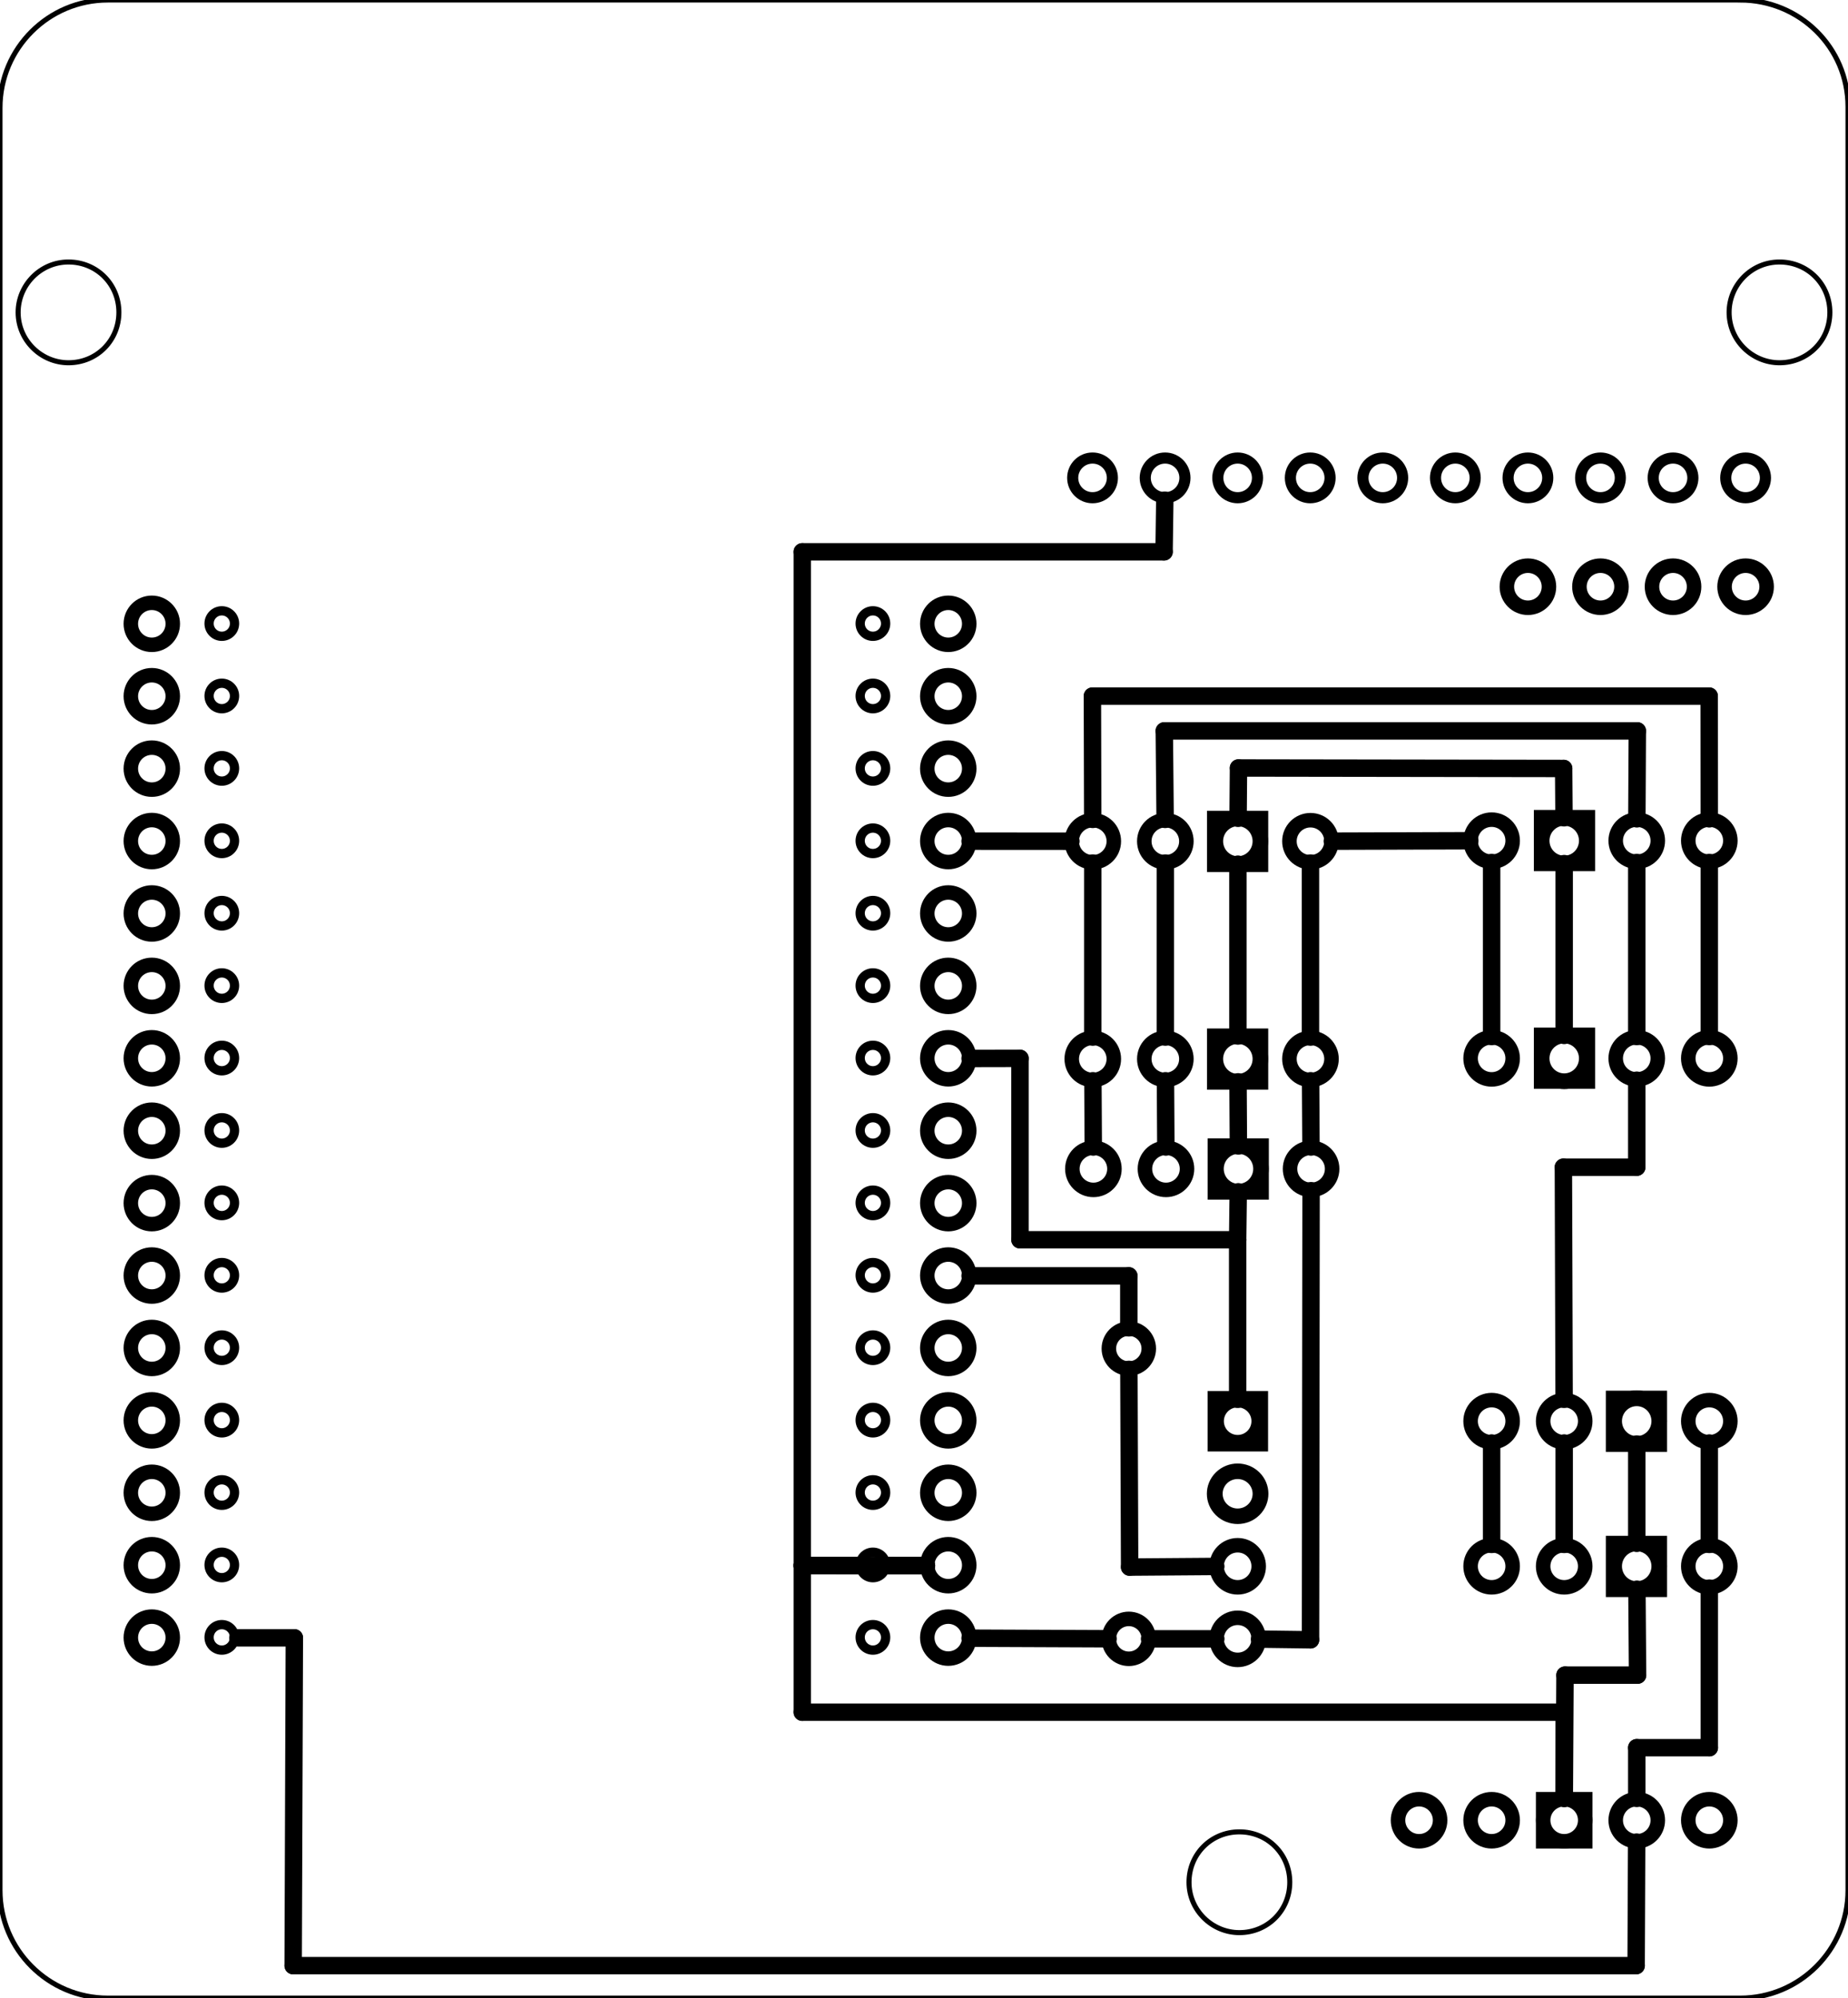 <?xml version='1.0' encoding='UTF-8' standalone='no'?>
<!-- Created with Fritzing (http://www.fritzing.org/) -->
<svg xmlns="http://www.w3.org/2000/svg" width="2.547in" version="1.2"  height="2.754in" xmlns:svg="http://www.w3.org/2000/svg" x="0in" y="0in" viewBox="0 0 183.368 198.268" baseProfile="tiny">
 <g partID="125450">
  <g transform="matrix(1, 0, 0, 1, -8, -0.5)">
   <g id="board">
    <g fill-opacity="1" stroke="black" fill="none" stroke-width="0.5">
     <path fill-opacity="1" stroke="black" class="st0" d="M180.67,0.5L18.698,0.5c-5.899,0,-10.698,4.799,-10.698,10.698l0,176.871c0,5.899,4.799,10.698,10.698,10.698L180.67,198.768c5.899,0,10.698,-4.799,10.698,-10.698l0,-176.971c0,-5.899,-4.799,-10.598,-10.698,-10.598zM14.798,36.494c-2.7,0,-4.999,-2.2,-4.999,-4.999,0,-2.7,2.2,-4.999,4.999,-4.999,2.8,0,4.999,2.2,4.999,4.999,0,2.8,-2.2,4.999,-4.999,4.999zM130.979,192.269c-2.7,0,-4.999,-2.2,-4.999,-4.999,0,-2.8,2.2,-4.999,4.999,-4.999,2.8,0,4.999,2.2,4.999,4.999,0,2.8,-2.2,4.999,-4.999,4.999zM184.57,36.494c-2.7,0,-4.999,-2.2,-4.999,-4.999,0,-2.7,2.2,-4.999,4.999,-4.999,2.8,0,4.999,2.2,4.999,4.999,0,2.8,-2.2,4.999,-4.999,4.999z" id="boardoutline" fill="none" stroke-width="0.5"/>
    </g>
   </g>
  </g>
 </g>
 <g partID="854420850">
  <g transform="translate(18.892,45.817)">
   <g transform="matrix(1, 0, 0, 1, 53.104, 4.304)">
    <g id="copper0">
     <g transform="matrix(0.997, 0, 0, 0.998, -5.484, 10.126)">
      <g>
       <g gorn="0.1.0.0.0.0.3.0.0.0.0">
        <g id="copper1" gorn="0.1.0.0.0.0.3.0.0.0.0.0">
         <circle r="1.267" stroke="black" id="connector2pad" cx="20.163" cy="16.029" gorn="0.1.0.0.0.0.3.0.0.0.0.0.0" fill="none" stroke-width="0.922"/>
         <circle r="1.267" stroke="black" id="connector42pin" cx="-44.637" cy="1.629" gorn="0.1.0.0.0.0.3.0.0.0.0.0.1" fill="none" stroke-width="0.922"/>
         <circle r="1.267" stroke="black" id="connector41pin" cx="-44.637" cy="8.829" gorn="0.1.0.0.0.0.3.0.0.0.0.0.2" fill="none" stroke-width="0.922"/>
         <circle r="1.267" stroke="black" id="connector40pin" cx="-44.637" cy="16.029" gorn="0.1.0.0.0.0.3.0.0.0.0.0.3" fill="none" stroke-width="0.922"/>
         <circle r="1.267" stroke="black" id="connector39pin" cx="-44.637" cy="23.229" gorn="0.1.0.0.0.0.3.0.0.0.0.0.4" fill="none" stroke-width="0.922"/>
         <circle r="1.267" stroke="black" id="connector38pin" cx="-44.637" cy="30.429" gorn="0.1.0.0.0.0.3.0.0.0.0.0.5" fill="none" stroke-width="0.922"/>
         <circle r="1.267" stroke="black" id="connector1pad" cx="20.163" cy="8.829" gorn="0.1.0.0.0.0.3.0.0.0.0.0.6" fill="none" stroke-width="0.922"/>
         <circle r="1.267" stroke="black" id="connector0pad" cx="20.163" cy="1.629" gorn="0.1.0.0.0.0.3.0.0.0.0.0.7" fill="none" stroke-width="0.922"/>
         <circle r="1.267" stroke="black" id="connector3pad" cx="20.163" cy="23.229" gorn="0.1.0.0.0.0.3.0.0.0.0.0.8" fill="none" stroke-width="0.922"/>
         <circle r="1.267" stroke="black" id="connector37pin" cx="-44.637" cy="37.629" gorn="0.1.0.0.0.0.3.0.0.0.0.0.9" fill="none" stroke-width="0.922"/>
         <circle r="1.267" stroke="black" id="connector36pin" cx="-44.637" cy="44.829" gorn="0.1.0.0.0.0.3.0.0.0.0.0.10" fill="none" stroke-width="0.922"/>
         <circle r="1.267" stroke="black" id="connector35pin" cx="-44.637" cy="52.029" gorn="0.1.0.0.0.0.3.0.0.0.0.0.11" fill="none" stroke-width="0.922"/>
         <circle r="1.267" stroke="black" id="connector34pin" cx="-44.637" cy="59.229" gorn="0.1.0.0.0.0.3.0.0.0.0.0.12" fill="none" stroke-width="0.922"/>
         <circle r="1.267" stroke="black" id="connector33pin" cx="-44.637" cy="66.429" gorn="0.1.0.0.0.0.3.0.0.0.0.0.13" fill="none" stroke-width="0.922"/>
         <circle r="1.267" stroke="black" id="connector19pad" cx="-44.637" cy="73.629" gorn="0.1.0.0.0.0.3.0.0.0.0.0.14" fill="none" stroke-width="0.922"/>
         <circle r="1.267" stroke="black" id="connector18pad" cx="-44.637" cy="80.829" gorn="0.1.0.0.0.0.3.0.0.0.0.0.15" fill="none" stroke-width="0.922"/>
         <circle r="1.267" stroke="black" id="connector17pad" cx="-44.637" cy="88.029" gorn="0.1.0.0.0.0.3.0.0.0.0.0.16" fill="none" stroke-width="0.922"/>
         <circle r="1.267" stroke="black" id="connector16pad" cx="-44.637" cy="95.229" gorn="0.1.0.0.0.0.3.0.0.0.0.0.17" fill="none" stroke-width="0.922"/>
         <circle r="1.267" stroke="black" id="connector15pad" cx="-44.637" cy="102.429" gorn="0.1.0.0.0.0.3.0.0.0.0.0.18" fill="none" stroke-width="0.922"/>
         <circle r="1.267" stroke="black" id="connector7pad" cx="20.163" cy="52.029" gorn="0.1.0.0.0.0.3.0.0.0.0.0.19" fill="none" stroke-width="0.922"/>
         <circle r="1.267" stroke="black" id="connector8pad" cx="20.163" cy="59.229" gorn="0.1.0.0.0.0.3.0.0.0.0.0.20" fill="none" stroke-width="0.922"/>
         <circle r="1.267" stroke="black" id="connector9pad" cx="20.163" cy="66.429" gorn="0.1.0.0.0.0.3.0.0.0.0.0.21" fill="none" stroke-width="0.922"/>
         <circle r="1.267" stroke="black" id="connector10pad" cx="20.163" cy="73.629" gorn="0.1.0.0.0.0.3.0.0.0.0.0.22" fill="none" stroke-width="0.922"/>
         <circle r="1.267" stroke="black" id="connector11pad" cx="20.163" cy="80.829" gorn="0.1.0.0.0.0.3.0.0.0.0.0.23" fill="none" stroke-width="0.922"/>
         <circle r="1.267" stroke="black" id="connector12pad" cx="20.163" cy="88.029" gorn="0.1.0.0.0.0.3.0.0.0.0.0.24" fill="none" stroke-width="0.922"/>
         <circle r="1.267" stroke="black" id="connector13pad" cx="20.163" cy="95.229" gorn="0.1.0.0.0.0.3.0.0.0.0.0.25" fill="none" stroke-width="0.922"/>
         <circle r="1.267" stroke="black" id="connector14pad" cx="20.163" cy="102.429" gorn="0.1.0.0.0.0.3.0.0.0.0.0.26" fill="none" stroke-width="0.922"/>
         <circle r="1.267" stroke="black" id="connector4pad" cx="20.163" cy="30.429" gorn="0.1.0.0.0.0.3.0.0.0.0.0.27" fill="none" stroke-width="0.922"/>
         <circle r="1.267" stroke="black" id="connector5pad" cx="20.163" cy="37.629" gorn="0.1.0.0.0.0.3.0.0.0.0.0.28" fill="none" stroke-width="0.922"/>
         <circle r="1.267" stroke="black" id="connector6pad" cx="20.163" cy="44.829" gorn="0.1.0.0.0.0.3.0.0.0.0.0.29" fill="none" stroke-width="0.922"/>
        </g>
       </g>
      </g>
     </g>
    </g>
   </g>
  </g>
 </g>
 <g partID="854399090">
  <g transform="translate(101.207,4.218)">
   <g id="copper0"  gorn="0.3.0">
    <circle r="1.969" stroke="black" id="connector10pad" connectorname="AIN3"  cx="72" cy="43.2" gorn="0.3.0.0" stroke-width="1.103" fill="none"/>
    <circle r="1.969" stroke="black" id="connector11pad" connectorname="AIN2"  cx="64.8" cy="43.2" gorn="0.3.0.1" stroke-width="1.103" fill="none"/>
    <circle r="1.969" stroke="black" id="connector12pad" connectorname="AIN1"  cx="57.6" cy="43.2" gorn="0.3.0.2" stroke-width="1.103" fill="none"/>
    <circle r="1.969" stroke="black" id="connector13pad" connectorname="AIN0"  cx="50.4" cy="43.2" gorn="0.3.0.3" stroke-width="1.103" fill="none"/>
    <circle r="1.969" stroke="black" id="connector14pad" connectorname="ALERT"  cx="43.2" cy="43.2" gorn="0.3.0.4" stroke-width="1.103" fill="none"/>
    <circle r="1.969" stroke="black" id="connector15pad" connectorname="ADDR"  cx="36" cy="43.2" gorn="0.3.0.5" stroke-width="1.103" fill="none"/>
    <circle r="1.969" stroke="black" id="connector16pad" connectorname="SDA"  cx="28.8" cy="43.2" gorn="0.3.0.6" stroke-width="1.103" fill="none"/>
    <circle r="1.969" stroke="black" id="connector17pad" connectorname="SCL"  cx="21.6" cy="43.2" gorn="0.3.0.7" stroke-width="1.103" fill="none"/>
    <circle r="1.969" stroke="black" id="connector18pad" connectorname="GND"  cx="14.4" cy="43.2" gorn="0.3.0.8" stroke-width="1.103" fill="none"/>
    <circle r="1.969" stroke="black" id="connector19pad" connectorname="VDD"  cx="7.2" cy="43.2" gorn="0.3.0.9" stroke-width="1.103" fill="none"/>
   </g>
  </g>
 </g>
 <g partID="854401560">
  <g transform="translate(178.247,53.178)">
   <g transform="matrix(0,1,-1,0,0,0)">
    <g id="copper0" >
     <circle r="2.088" stroke="black" id="connector0pin"  cx="5.04" cy="5.04" fill="none" stroke-width="1.44"/>
     <circle r="2.088" stroke="black" id="connector1pin"  cx="5.04" cy="12.24" fill="none" stroke-width="1.44"/>
     <circle r="2.088" stroke="black" id="connector2pin"  cx="5.04" cy="19.44" fill="none" stroke-width="1.44"/>
     <circle r="2.088" stroke="black" id="connector3pin"  cx="5.04" cy="26.64" fill="none" stroke-width="1.44"/>
    </g>
   </g>
  </g>
 </g>
 <g partID="220270">
  <g transform="translate(10.223,28.448)">
   <g transform="matrix(1, 0, 0, 1, 54.827, 21.698)">
    <g id="copper0">
     <g transform="matrix(0.997, 0, 0, 0.998, -5.484, 10.126)">
      <g>
       <g gorn="0.3.0.0.0.0.0.0.0.0.0.3.0.0.0.0.0.0.0.0.0">
        <g id="copper1" gorn="0.3.0.0.0.0.0.0.0.0.0.3.0.0.0.0.0.0.0.0.0.0">
         <circle r="2.088" stroke="black" id="connector2pad" cx="34.629" cy="16.029" gorn="0.3.0.0.0.0.0.0.0.0.0.3.0.0.0.0.0.0.0.0.0.0.0" stroke-width="1.44" fill="none"/>
         <circle r="2.088" stroke="black" id="connector42pin" cx="-44.637" cy="1.629" gorn="0.3.0.0.0.0.0.0.0.0.0.3.0.0.0.0.0.0.0.0.0.0.1" stroke-width="1.44" fill="none"/>
         <circle r="2.088" stroke="black" id="connector41pin" cx="-44.637" cy="8.829" gorn="0.3.0.0.0.0.0.0.0.0.0.3.0.0.0.0.0.0.0.0.0.0.2" stroke-width="1.44" fill="none"/>
         <circle r="2.088" stroke="black" id="connector40pin" cx="-44.637" cy="16.029" gorn="0.3.0.0.0.0.0.0.0.0.0.3.0.0.0.0.0.0.0.0.0.0.3" stroke-width="1.44" fill="none"/>
         <circle r="2.088" stroke="black" id="connector39pin" cx="-44.637" cy="23.229" gorn="0.3.0.0.0.0.0.0.0.0.0.3.0.0.0.0.0.0.0.0.0.0.4" stroke-width="1.44" fill="none"/>
         <circle r="2.088" stroke="black" id="connector38pin" cx="-44.637" cy="30.429" gorn="0.3.0.0.0.0.0.0.0.0.0.3.0.0.0.0.0.0.0.0.0.0.5" stroke-width="1.44" fill="none"/>
         <circle r="2.088" stroke="black" id="connector1pad" cx="34.629" cy="8.829" gorn="0.3.0.0.0.0.0.0.0.0.0.3.0.0.0.0.0.0.0.0.0.0.6" stroke-width="1.44" fill="none"/>
         <circle r="2.088" stroke="black" id="connector0pad" cx="34.629" cy="1.629" gorn="0.3.0.0.0.0.0.0.0.0.0.3.0.0.0.0.0.0.0.0.0.0.7" stroke-width="1.44" fill="none"/>
         <circle r="2.088" stroke="black" id="connector3pad" cx="34.629" cy="23.229" gorn="0.3.0.0.0.0.0.0.0.0.0.3.0.0.0.0.0.0.0.0.0.0.8" stroke-width="1.44" fill="none"/>
         <circle r="2.088" stroke="black" id="connector37pin" cx="-44.637" cy="37.629" gorn="0.3.0.0.0.0.0.0.0.0.0.3.0.0.0.0.0.0.0.0.0.0.9" stroke-width="1.44" fill="none"/>
         <circle r="2.088" stroke="black" id="connector36pin" cx="-44.637" cy="44.829" gorn="0.3.0.0.0.0.0.0.0.0.0.3.0.0.0.0.0.0.0.0.0.0.10" stroke-width="1.44" fill="none"/>
         <circle r="2.088" stroke="black" id="connector35pin" cx="-44.637" cy="52.029" gorn="0.3.0.0.0.0.0.0.0.0.0.3.0.0.0.0.0.0.0.0.0.0.11" stroke-width="1.44" fill="none"/>
         <circle r="2.088" stroke="black" id="connector34pin" cx="-44.637" cy="59.229" gorn="0.3.0.0.0.0.0.0.0.0.0.3.0.0.0.0.0.0.0.0.0.0.12" stroke-width="1.44" fill="none"/>
         <circle r="2.088" stroke="black" id="connector33pin" cx="-44.637" cy="66.429" gorn="0.3.0.0.0.0.0.0.0.0.0.3.0.0.0.0.0.0.0.0.0.0.13" stroke-width="1.44" fill="none"/>
         <circle r="2.088" stroke="black" id="connector19pad" cx="-44.637" cy="73.629" gorn="0.3.0.0.0.0.0.0.0.0.0.3.0.0.0.0.0.0.0.0.0.0.14" stroke-width="1.44" fill="none"/>
         <circle r="2.088" stroke="black" id="connector18pad" cx="-44.637" cy="80.829" gorn="0.3.0.0.0.0.0.0.0.0.0.3.0.0.0.0.0.0.0.0.0.0.15" stroke-width="1.44" fill="none"/>
         <circle r="2.088" stroke="black" id="connector17pad" cx="-44.637" cy="88.029" gorn="0.3.0.0.0.0.0.0.0.0.0.3.0.0.0.0.0.0.0.0.0.0.16" stroke-width="1.44" fill="none"/>
         <circle r="2.088" stroke="black" id="connector16pad" cx="-44.637" cy="95.229" gorn="0.3.0.0.0.0.0.0.0.0.0.3.0.0.0.0.0.0.0.0.0.0.17" stroke-width="1.44" fill="none"/>
         <circle r="2.088" stroke="black" id="connector15pad" cx="-44.637" cy="102.429" gorn="0.3.0.0.0.0.0.0.0.0.0.3.0.0.0.0.0.0.0.0.0.0.18" stroke-width="1.44" fill="none"/>
         <circle r="2.088" stroke="black" id="connector7pad" cx="34.629" cy="52.029" gorn="0.3.0.0.0.0.0.0.0.0.0.3.0.0.0.0.0.0.0.0.0.0.19" stroke-width="1.44" fill="none"/>
         <circle r="2.088" stroke="black" id="connector8pad" cx="34.629" cy="59.229" gorn="0.3.0.0.0.0.0.0.0.0.0.3.0.0.0.0.0.0.0.0.0.0.20" stroke-width="1.44" fill="none"/>
         <circle r="2.088" stroke="black" id="connector9pad" cx="34.629" cy="66.429" gorn="0.3.0.0.0.0.0.0.0.0.0.3.0.0.0.0.0.0.0.0.0.0.21" stroke-width="1.44" fill="none"/>
         <circle r="2.088" stroke="black" id="connector10pad" cx="34.629" cy="73.629" gorn="0.3.0.0.0.0.0.0.0.0.0.3.0.0.0.0.0.0.0.0.0.0.22" stroke-width="1.44" fill="none"/>
         <circle r="2.088" stroke="black" id="connector11pad" cx="34.629" cy="80.829" gorn="0.3.0.0.0.0.0.0.0.0.0.3.0.0.0.0.0.0.0.0.0.0.23" stroke-width="1.44" fill="none"/>
         <circle r="2.088" stroke="black" id="connector12pad" cx="34.629" cy="88.029" gorn="0.3.0.0.0.0.0.0.0.0.0.3.0.0.0.0.0.0.0.0.0.0.24" stroke-width="1.44" fill="none"/>
         <circle r="2.088" stroke="black" id="connector13pad" cx="34.629" cy="95.229" gorn="0.3.0.0.0.0.0.0.0.0.0.3.0.0.0.0.0.0.0.0.0.0.25" stroke-width="1.44" fill="none"/>
         <circle r="2.088" stroke="black" id="connector14pad" cx="34.629" cy="102.429" gorn="0.3.0.0.0.0.0.0.0.0.0.3.0.0.0.0.0.0.0.0.0.0.26" stroke-width="1.44" fill="none"/>
         <circle r="2.088" stroke="black" id="connector4pad" cx="34.629" cy="30.429" gorn="0.3.0.0.0.0.0.0.0.0.0.3.0.0.0.0.0.0.0.0.0.0.27" stroke-width="1.44" fill="none"/>
         <circle r="2.088" stroke="black" id="connector5pad" cx="34.629" cy="37.629" gorn="0.3.0.0.0.0.0.0.0.0.0.3.0.0.0.0.0.0.0.0.0.0.28" stroke-width="1.44" fill="none"/>
         <circle r="2.088" stroke="black" id="connector6pad" cx="34.629" cy="44.829" gorn="0.3.0.0.0.0.0.0.0.0.0.3.0.0.0.0.0.0.0.0.0.0.29" stroke-width="1.44" fill="none"/>
        </g>
       </g>
      </g>
     </g>
    </g>
   </g>
  </g>
 </g>
 <g partID="137200">
  <g transform="translate(115.103,131.118)">
   <g transform="matrix(0,1,-1,0,0,0)">
    <g id="copper0" >
     <g id="copper1" >
      <!-- <rect width="55" x="10" y="15.5" fill="none" height="55" stroke="rgb(255, 191, 0)" stroke-width="20" />  -->
      <circle r="1.98" stroke="black" id="connector0pin"  cx="2.7" cy="3.096" fill="none" stroke-width="1.44"/>
      <circle r="1.98" stroke="black" id="connector1pin"  cx="31.5" cy="3.096" fill="none" stroke-width="1.44"/>
     </g>
    </g>
   </g>
  </g>
 </g>
 <g partID="167380">
  <g transform="translate(142.967,110.058)">
   <g transform="matrix(0,-1,1,0,0,0)">
    <g id="copper0" gorn="0.5.0">
     <circle r="2.088" stroke="black" id="connector0pin" cx="5.04" cy="5.04" gorn="0.5.0.0" fill="none" stroke-width="1.44"/>
     <g transform="matrix(0.713,-0.701,0.713,0.701,0,0)">
      <g>
       <g>
        <circle r="2.252" stroke="black" id="connector1pin" cx="-5.201" cy="12.266" gorn="0.5.0.1.0.0" style="stroke-miterlimit:4;stroke-dasharray:none" fill="none" stroke-width="1.553"/>
       </g>
      </g>
     </g>
     <circle r="2.088" stroke="black" id="connector2pin" cx="5.04" cy="19.44" gorn="0.5.0.2" fill="none" stroke-width="1.44"/>
     <circle r="2.088" stroke="black" id="connector3pin" cx="5.04" cy="26.64" gorn="0.5.0.3" fill="none" stroke-width="1.44"/>
     <rect width="4.856" stroke="black" id="rect3887" height="4.856" x="2.627" y="9.841" gorn="0.5.0.4" style="stroke-miterlimit:4;stroke-dasharray:none;" stroke-opacity="1" fill="none" stroke-width="1.219"/>
    </g>
   </g>
  </g>
 </g>
 <g partID="167370">
  <g transform="translate(142.967,88.458)">
   <g transform="matrix(0,-1,1,0,0,0)">
    <g id="copper0" gorn="0.5.0">
     <circle r="2.088" stroke="black" id="connector0pin" cx="5.04" cy="5.04" gorn="0.5.0.0" fill="none" stroke-width="1.44"/>
     <g transform="matrix(0.713,-0.701,0.713,0.701,0,0)">
      <g>
       <g>
        <circle r="2.252" stroke="black" id="connector1pin" cx="-5.201" cy="12.266" gorn="0.5.0.1.0.0" style="stroke-miterlimit:4;stroke-dasharray:none" fill="none" stroke-width="1.553"/>
       </g>
      </g>
     </g>
     <circle r="2.088" stroke="black" id="connector2pin" cx="5.04" cy="19.44" gorn="0.5.0.2" fill="none" stroke-width="1.44"/>
     <circle r="2.088" stroke="black" id="connector3pin" cx="5.04" cy="26.64" gorn="0.5.0.3" fill="none" stroke-width="1.44"/>
     <rect width="4.856" stroke="black" id="rect3887" height="4.856" x="2.627" y="9.841" gorn="0.5.0.4" style="stroke-miterlimit:4;stroke-dasharray:none;" stroke-opacity="1" fill="none" stroke-width="1.219"/>
    </g>
   </g>
  </g>
 </g>
 <g partID="167360">
  <g transform="translate(174.647,135.978)">
   <g transform="matrix(0,1,-1,0,0,0)">
    <g id="copper0" gorn="0.5.0">
     <circle r="2.088" stroke="black" id="connector0pin" cx="5.04" cy="5.04" gorn="0.5.0.0" fill="none" stroke-width="1.44"/>
     <g transform="matrix(0.713,-0.701,0.713,0.701,0,0)">
      <g>
       <g>
        <circle r="2.252" stroke="black" id="connector1pin" cx="-5.201" cy="12.266" gorn="0.5.0.1.0.0" style="stroke-miterlimit:4;stroke-dasharray:none" fill="none" stroke-width="1.553"/>
       </g>
      </g>
     </g>
     <circle r="2.088" stroke="black" id="connector2pin" cx="5.04" cy="19.44" gorn="0.5.0.2" fill="none" stroke-width="1.44"/>
     <circle r="2.088" stroke="black" id="connector3pin" cx="5.04" cy="26.64" gorn="0.5.0.3" fill="none" stroke-width="1.44"/>
     <rect width="4.856" stroke="black" id="rect3887" height="4.856" x="2.627" y="9.841" gorn="0.5.0.4" style="stroke-miterlimit:4;stroke-dasharray:none;" stroke-opacity="1" fill="none" stroke-width="1.219"/>
    </g>
   </g>
  </g>
 </g>
 <g partID="167350">
  <g transform="translate(135.071,100.034)">
   <g transform="matrix(0,1,-1,0,0,0)">
    <g id="copper0" gorn="0.5.0">
     <circle r="2.088" stroke="black" id="connector0pin" cx="5.04" cy="5.04" gorn="0.5.0.0" fill="none" stroke-width="1.44"/>
     <g transform="matrix(0.713,-0.701,0.713,0.701,0,0)">
      <g>
       <g>
        <circle r="2.252" stroke="black" id="connector1pin" cx="-5.201" cy="12.266" gorn="0.5.0.1.0.0" style="stroke-miterlimit:4;stroke-dasharray:none" fill="none" stroke-width="1.553"/>
       </g>
      </g>
     </g>
     <circle r="2.088" stroke="black" id="connector2pin" cx="5.04" cy="19.44" gorn="0.5.0.2" fill="none" stroke-width="1.44"/>
     <circle r="2.088" stroke="black" id="connector3pin" cx="5.04" cy="26.64" gorn="0.5.0.3" fill="none" stroke-width="1.44"/>
     <rect width="4.856" stroke="black" id="rect3887" height="4.856" x="2.627" y="9.841" gorn="0.5.0.4" style="stroke-miterlimit:4;stroke-dasharray:none;" stroke-opacity="1" fill="none" stroke-width="1.219"/>
    </g>
   </g>
  </g>
 </g>
 <g partID="167340">
  <g transform="translate(135.133,110.942)">
   <g transform="matrix(0,1,-1,0,0,0)">
    <g id="copper0" gorn="0.5.0">
     <circle r="2.088" stroke="black" id="connector0pin" cx="5.04" cy="5.04" gorn="0.5.0.0" fill="none" stroke-width="1.44"/>
     <g transform="matrix(0.713,-0.701,0.713,0.701,0,0)">
      <g>
       <g>
        <circle r="2.252" stroke="black" id="connector1pin" cx="-5.201" cy="12.266" gorn="0.5.0.1.0.0" style="stroke-miterlimit:4;stroke-dasharray:none" fill="none" stroke-width="1.553"/>
       </g>
      </g>
     </g>
     <circle r="2.088" stroke="black" id="connector2pin" cx="5.04" cy="19.44" gorn="0.5.0.2" fill="none" stroke-width="1.44"/>
     <circle r="2.088" stroke="black" id="connector3pin" cx="5.04" cy="26.64" gorn="0.5.0.3" fill="none" stroke-width="1.44"/>
     <rect width="4.856" stroke="black" id="rect3887" height="4.856" x="2.627" y="9.841" gorn="0.5.0.4" style="stroke-miterlimit:4;stroke-dasharray:none;" stroke-opacity="1" fill="none" stroke-width="1.219"/>
    </g>
   </g>
  </g>
 </g>
 <g partID="167330">
  <g transform="translate(135.071,78.434)">
   <g transform="matrix(0,1,-1,0,0,0)">
    <g id="copper0" gorn="0.5.0">
     <circle r="2.088" stroke="black" id="connector0pin" cx="5.04" cy="5.04" gorn="0.5.0.0" fill="none" stroke-width="1.44"/>
     <g transform="matrix(0.713,-0.701,0.713,0.701,0,0)">
      <g>
       <g>
        <circle r="2.252" stroke="black" id="connector1pin" cx="-5.201" cy="12.266" gorn="0.5.0.1.0.0" style="stroke-miterlimit:4;stroke-dasharray:none" fill="none" stroke-width="1.553"/>
       </g>
      </g>
     </g>
     <circle r="2.088" stroke="black" id="connector2pin" cx="5.04" cy="19.44" gorn="0.5.0.2" fill="none" stroke-width="1.44"/>
     <circle r="2.088" stroke="black" id="connector3pin" cx="5.04" cy="26.64" gorn="0.5.0.3" fill="none" stroke-width="1.44"/>
     <rect width="4.856" stroke="black" id="rect3887" height="4.856" x="2.627" y="9.841" gorn="0.5.0.4" style="stroke-miterlimit:4;stroke-dasharray:none;" stroke-opacity="1" fill="none" stroke-width="1.219"/>
    </g>
   </g>
  </g>
 </g>
 <g partID="167320">
  <g transform="translate(174.647,150.378)">
   <g transform="matrix(0,1,-1,0,0,0)">
    <g id="copper0" gorn="0.5.0">
     <circle r="2.088" stroke="black" id="connector0pin" cx="5.04" cy="5.04" gorn="0.5.0.0" fill="none" stroke-width="1.44"/>
     <g transform="matrix(0.713,-0.701,0.713,0.701,0,0)">
      <g>
       <g>
        <circle r="2.252" stroke="black" id="connector1pin" cx="-5.201" cy="12.266" gorn="0.5.0.1.0.0" style="stroke-miterlimit:4;stroke-dasharray:none" fill="none" stroke-width="1.553"/>
       </g>
      </g>
     </g>
     <circle r="2.088" stroke="black" id="connector2pin" cx="5.04" cy="19.44" gorn="0.5.0.2" fill="none" stroke-width="1.44"/>
     <circle r="2.088" stroke="black" id="connector3pin" cx="5.04" cy="26.64" gorn="0.5.0.3" fill="none" stroke-width="1.44"/>
     <rect width="4.856" stroke="black" id="rect3887" height="4.856" x="2.627" y="9.841" gorn="0.5.0.4" style="stroke-miterlimit:4;stroke-dasharray:none;" stroke-opacity="1" fill="none" stroke-width="1.219"/>
    </g>
   </g>
  </g>
 </g>
 <g partID="172020">
  <g transform="translate(117.767,135.978)">
   <g id="copper0" gorn="0.5.0">
    <circle r="2.088" stroke="black" id="connector0pin" cx="5.04" cy="5.04" gorn="0.5.0.0" fill="none" stroke-width="1.44"/>
    <g transform="matrix(0.713,-0.701,0.713,0.701,0,0)">
     <g>
      <g>
       <circle r="2.252" stroke="black" id="connector1pin" cx="-5.201" cy="12.266" gorn="0.5.0.1.0.0" style="stroke-miterlimit:4;stroke-dasharray:none" fill="none" stroke-width="1.553"/>
      </g>
     </g>
    </g>
    <circle r="2.088" stroke="black" id="connector2pin" cx="5.04" cy="19.44" gorn="0.5.0.2" fill="none" stroke-width="1.44"/>
    <circle r="2.088" stroke="black" id="connector3pin" cx="5.04" cy="26.64" gorn="0.5.0.3" fill="none" stroke-width="1.44"/>
    <rect width="4.796" stroke="black" id="rect3887" height="4.796" x="2.659" y="2.649" gorn="0.5.0.4" style="stroke-miterlimit:4;stroke-dasharray:none;" stroke-opacity="1" fill="none" stroke-width="1.204"/>
   </g>
  </g>
 </g>
 <g partID="177170">
  <g transform="translate(174.647,175.578)">
   <g transform="matrix(0,1,-1,0,0,0)">
    <g id="copper0"  gorn="0.5.0">
     <circle r="2.088" stroke="black" id="connector0pin"  cx="5.04" cy="5.04" gorn="0.5.0.0" fill="none" stroke-width="1.44"/>
     <circle r="2.088" stroke="black" id="connector1pin"  cx="5.04" cy="12.24" gorn="0.5.0.1" fill="none" stroke-width="1.44"/>
     <circle r="2.088" stroke="black" id="connector2pin"  cx="5.04" cy="19.44" gorn="0.5.0.2" fill="none" stroke-width="1.44"/>
     <circle r="2.088" stroke="black" id="connector3pin"  cx="5.04" cy="26.64" gorn="0.5.0.3" fill="none" stroke-width="1.44"/>
     <circle r="2.088" stroke="black" id="connector4pin"  cx="5.04" cy="33.84" gorn="0.5.0.4" fill="none" stroke-width="1.44"/>
     <rect width="4.6" stroke="black" id="rect6729"  height="4.6" x="2.74" y="17.14" gorn="0.5.0.5" style="stroke-miterlimit:4;stroke-dasharray:none;" stroke-opacity="1" fill="none" stroke-width="1.016"/>
    </g>
   </g>
  </g>
 </g>
 <g partID="854402470">
  <line stroke="black" y1="162.618" y2="162.618" x1="120.639" x2="114.067" stroke-linecap="round" stroke-width="1.728"/>
 </g>
 <g partID="854419190">
  <line stroke="black" y1="123.018" y2="118.258" x1="122.807" x2="122.865" stroke-linecap="round" stroke-width="1.728"/>
 </g>
 <g partID="854420270">
  <line stroke="black" y1="169.898" y2="169.898" x1="155.207" x2="79.607" stroke-linecap="round" stroke-width="1.728"/>
 </g>
 <g partID="854420100">
  <line stroke="black" y1="169.898" y2="155.338" x1="79.607" x2="79.607" stroke-linecap="round" stroke-width="1.728"/>
 </g>
 <g partID="854419930">
  <line stroke="black" y1="155.338" y2="155.353" x1="79.607" x2="91.929" stroke-linecap="round" stroke-width="1.728"/>
 </g>
 <g partID="854419760">
  <line stroke="black" y1="178.45" y2="169.898" x1="155.207" x2="155.207" stroke-linecap="round" stroke-width="1.728"/>
 </g>
 <g partID="854425310">
  <line stroke="black" y1="195.045" y2="182.786" x1="162.345" x2="162.397" stroke-linecap="round" stroke-width="1.728"/>
 </g>
 <g partID="854425120">
  <line stroke="black" y1="195.045" y2="195.045" x1="29.089" x2="162.345" stroke-linecap="round" stroke-width="1.728"/>
 </g>
 <g partID="854424930">
  <line stroke="black" y1="162.518" y2="195.045" x1="29.207" x2="29.089" stroke-linecap="round" stroke-width="1.728"/>
 </g>
 <g partID="854424740">
  <line stroke="black" y1="162.518" y2="162.518" x1="23.611" x2="29.207" stroke-linecap="round" stroke-width="1.728"/>
 </g>
 <g partID="229980">
  <line stroke="black" y1="83.466" y2="83.472" x1="96.257" x2="106.263" stroke-linecap="round" stroke-width="1.728"/>
 </g>
 <g partID="854400020">
  <line stroke="black" y1="155.338" y2="54.755" x1="79.607" x2="79.607" stroke-linecap="round" stroke-width="1.728"/>
 </g>
 <g partID="854399850">
  <line stroke="black" y1="54.755" y2="54.755" x1="79.607" x2="115.505" stroke-linecap="round" stroke-width="1.728"/>
 </g>
 <g partID="854399680">
  <line stroke="black" y1="54.755" y2="49.635" x1="115.505" x2="115.576" stroke-linecap="round" stroke-width="1.728"/>
 </g>
 <g partID="854399510">
  <line stroke="black" y1="155.353" y2="155.338" x1="91.929" x2="79.607" stroke-linecap="round" stroke-width="1.728"/>
 </g>
 <g partID="854401860">
  <line stroke="black" y1="155.498" y2="155.434" x1="112.087" x2="120.639" stroke-linecap="round" stroke-width="1.728"/>
 </g>
 <g partID="227820">
  <line stroke="black" y1="135.878" y2="155.498" x1="112.015" x2="112.087" stroke-linecap="round" stroke-width="1.728"/>
 </g>
 <g partID="227980">
  <line stroke="black" y1="126.599" y2="126.599" x1="112.007" x2="96.257" stroke-linecap="round" stroke-width="1.728"/>
 </g>
 <g partID="227920">
  <line stroke="black" y1="131.758" y2="126.599" x1="112.007" x2="112.007" stroke-linecap="round" stroke-width="1.728"/>
 </g>
 <g partID="228210">
  <line stroke="black" y1="162.609" y2="162.553" x1="109.947" x2="96.257" stroke-linecap="round" stroke-width="1.728"/>
 </g>
 <g partID="854401930">
  <line stroke="black" y1="123.018" y2="123.018" x1="122.807" x2="101.207" stroke-linecap="round" stroke-width="1.728"/>
 </g>
 <g partID="225820">
  <line stroke="black" y1="138.85" y2="123.018" x1="122.807" x2="122.807" stroke-linecap="round" stroke-width="1.728"/>
 </g>
 <g partID="226080">
  <line stroke="black" y1="123.018" y2="105.018" x1="101.207" x2="101.207" stroke-linecap="round" stroke-width="1.728"/>
 </g>
 <g partID="225950">
  <line stroke="black" y1="105.018" y2="105.028" x1="101.207" x2="96.257" stroke-linecap="round" stroke-width="1.728"/>
 </g>
 <g partID="153660">
  <line stroke="black" y1="107.349" y2="113.707" x1="122.844" x2="122.88" stroke-linecap="round" stroke-width="1.728"/>
 </g>
 <g partID="153830">
  <line stroke="black" y1="107.242" y2="113.815" x1="130.044" x2="130.082" stroke-linecap="round" stroke-width="1.728"/>
 </g>
 <g partID="154000">
  <line stroke="black" y1="107.242" y2="113.815" x1="115.643" x2="115.681" stroke-linecap="round" stroke-width="1.728"/>
 </g>
 <g partID="154250">
  <line stroke="black" y1="107.242" y2="113.815" x1="108.443" x2="108.481" stroke-linecap="round" stroke-width="1.728"/>
 </g>
 <g partID="157190">
  <line stroke="black" y1="85.642" y2="102.906" x1="108.431" x2="108.431" stroke-linecap="round" stroke-width="1.728"/>
 </g>
 <g partID="157280">
  <line stroke="black" y1="85.642" y2="102.906" x1="115.631" x2="115.631" stroke-linecap="round" stroke-width="1.728"/>
 </g>
 <g partID="157370">
  <line stroke="black" y1="85.749" y2="102.798" x1="122.831" x2="122.831" stroke-linecap="round" stroke-width="1.728"/>
 </g>
 <g partID="157580">
  <line stroke="black" y1="85.642" y2="102.906" x1="130.031" x2="130.031" stroke-linecap="round" stroke-width="1.728"/>
 </g>
 <g partID="160100">
  <line stroke="black" y1="76.252" y2="76.205" x1="155.153" x2="122.889" stroke-linecap="round" stroke-width="1.728"/>
 </g>
 <g partID="159890">
  <line stroke="black" y1="76.205" y2="81.198" x1="122.889" x2="122.849" stroke-linecap="round" stroke-width="1.728"/>
 </g>
 <g partID="159680">
  <line stroke="black" y1="81.142" y2="76.251" x1="155.19" x2="155.153" stroke-linecap="round" stroke-width="1.728"/>
 </g>
 <g partID="160490">
  <line stroke="black" y1="72.524" y2="81.306" x1="115.527" x2="115.61" stroke-linecap="round" stroke-width="1.728"/>
 </g>
 <g partID="160400">
  <line stroke="black" y1="72.524" y2="72.524" x1="162.463" x2="115.527" stroke-linecap="round" stroke-width="1.728"/>
 </g>
 <g partID="160310">
  <line stroke="black" y1="81.25" y2="72.523" x1="162.418" x2="162.463" stroke-linecap="round" stroke-width="1.728"/>
 </g>
 <g partID="160580">
  <line stroke="black" y1="102.742" y2="85.693" x1="155.207" x2="155.207" stroke-linecap="round" stroke-width="1.728"/>
 </g>
 <g partID="160970">
  <line stroke="black" y1="69.073" y2="81.306" x1="108.394" x2="108.425" stroke-linecap="round" stroke-width="1.728"/>
 </g>
 <g partID="160880">
  <line stroke="black" y1="69.073" y2="69.073" x1="169.595" x2="108.394" stroke-linecap="round" stroke-width="1.728"/>
 </g>
 <g partID="160790">
  <line stroke="black" y1="81.25" y2="69.072" x1="169.605" x2="169.595" stroke-linecap="round" stroke-width="1.728"/>
 </g>
 <g partID="161350">
  <line stroke="black" y1="102.85" y2="85.586" x1="148.007" x2="148.007" stroke-linecap="round" stroke-width="1.728"/>
 </g>
 <g partID="161420">
  <line stroke="black" y1="83.467" y2="83.425" x1="132.199" x2="145.839" stroke-linecap="round" stroke-width="1.728"/>
 </g>
 <g partID="162190">
  <line stroke="black" y1="102.85" y2="85.586" x1="162.407" x2="162.407" stroke-linecap="round" stroke-width="1.728"/>
 </g>
 <g partID="162320">
  <line stroke="black" y1="102.85" y2="85.586" x1="169.607" x2="169.607" stroke-linecap="round" stroke-width="1.728"/>
 </g>
 <g partID="163110">
  <line stroke="black" y1="115.818" y2="115.818" x1="155.127" x2="162.407" stroke-linecap="round" stroke-width="1.728"/>
 </g>
 <g partID="162980">
  <line stroke="black" y1="115.818" y2="107.186" x1="162.407" x2="162.407" stroke-linecap="round" stroke-width="1.728"/>
 </g>
 <g partID="162850">
  <line stroke="black" y1="138.85" y2="115.818" x1="155.2" x2="155.127" stroke-linecap="round" stroke-width="1.728"/>
 </g>
 <g partID="167040">
  <line stroke="black" y1="162.712" y2="162.646" x1="130.037" x2="124.975" stroke-linecap="round" stroke-width="1.728"/>
 </g>
 <g partID="166870">
  <line stroke="black" y1="118.15" y2="162.712" x1="130.091" x2="130.037" stroke-linecap="round" stroke-width="1.728"/>
 </g>
 <g partID="164830">
  <line stroke="black" y1="143.186" y2="153.25" x1="169.607" x2="169.607" stroke-linecap="round" stroke-width="1.728"/>
 </g>
 <g partID="164580">
  <line stroke="black" y1="143.293" y2="153.142" x1="162.407" x2="162.407" stroke-linecap="round" stroke-width="1.728"/>
 </g>
 <g partID="165150">
  <line stroke="black" y1="153.25" y2="143.186" x1="155.207" x2="155.207" stroke-linecap="round" stroke-width="1.728"/>
 </g>
 <g partID="164980">
  <line stroke="black" y1="153.25" y2="143.186" x1="148.007" x2="148.007" stroke-linecap="round" stroke-width="1.728"/>
 </g>
 <g partID="179960">
  <line stroke="black" y1="166.218" y2="166.218" x1="162.487" x2="155.287" stroke-linecap="round" stroke-width="1.728"/>
 </g>
 <g partID="179710">
  <line stroke="black" y1="166.218" y2="178.45" x1="155.287" x2="155.219" stroke-linecap="round" stroke-width="1.728"/>
 </g>
 <g partID="179460">
  <line stroke="black" y1="157.693" y2="166.218" x1="162.424" x2="162.487" stroke-linecap="round" stroke-width="1.728"/>
 </g>
 <g partID="179010">
  <line stroke="black" y1="157.586" y2="173.418" x1="169.607" x2="169.607" stroke-linecap="round" stroke-width="1.728"/>
 </g>
 <g partID="179310">
  <line stroke="black" y1="173.418" y2="173.418" x1="169.607" x2="162.407" stroke-linecap="round" stroke-width="1.728"/>
 </g>
 <g partID="179160">
  <line stroke="black" y1="173.418" y2="178.45" x1="162.407" x2="162.407" stroke-linecap="round" stroke-width="1.728"/>
 </g>
</svg>
